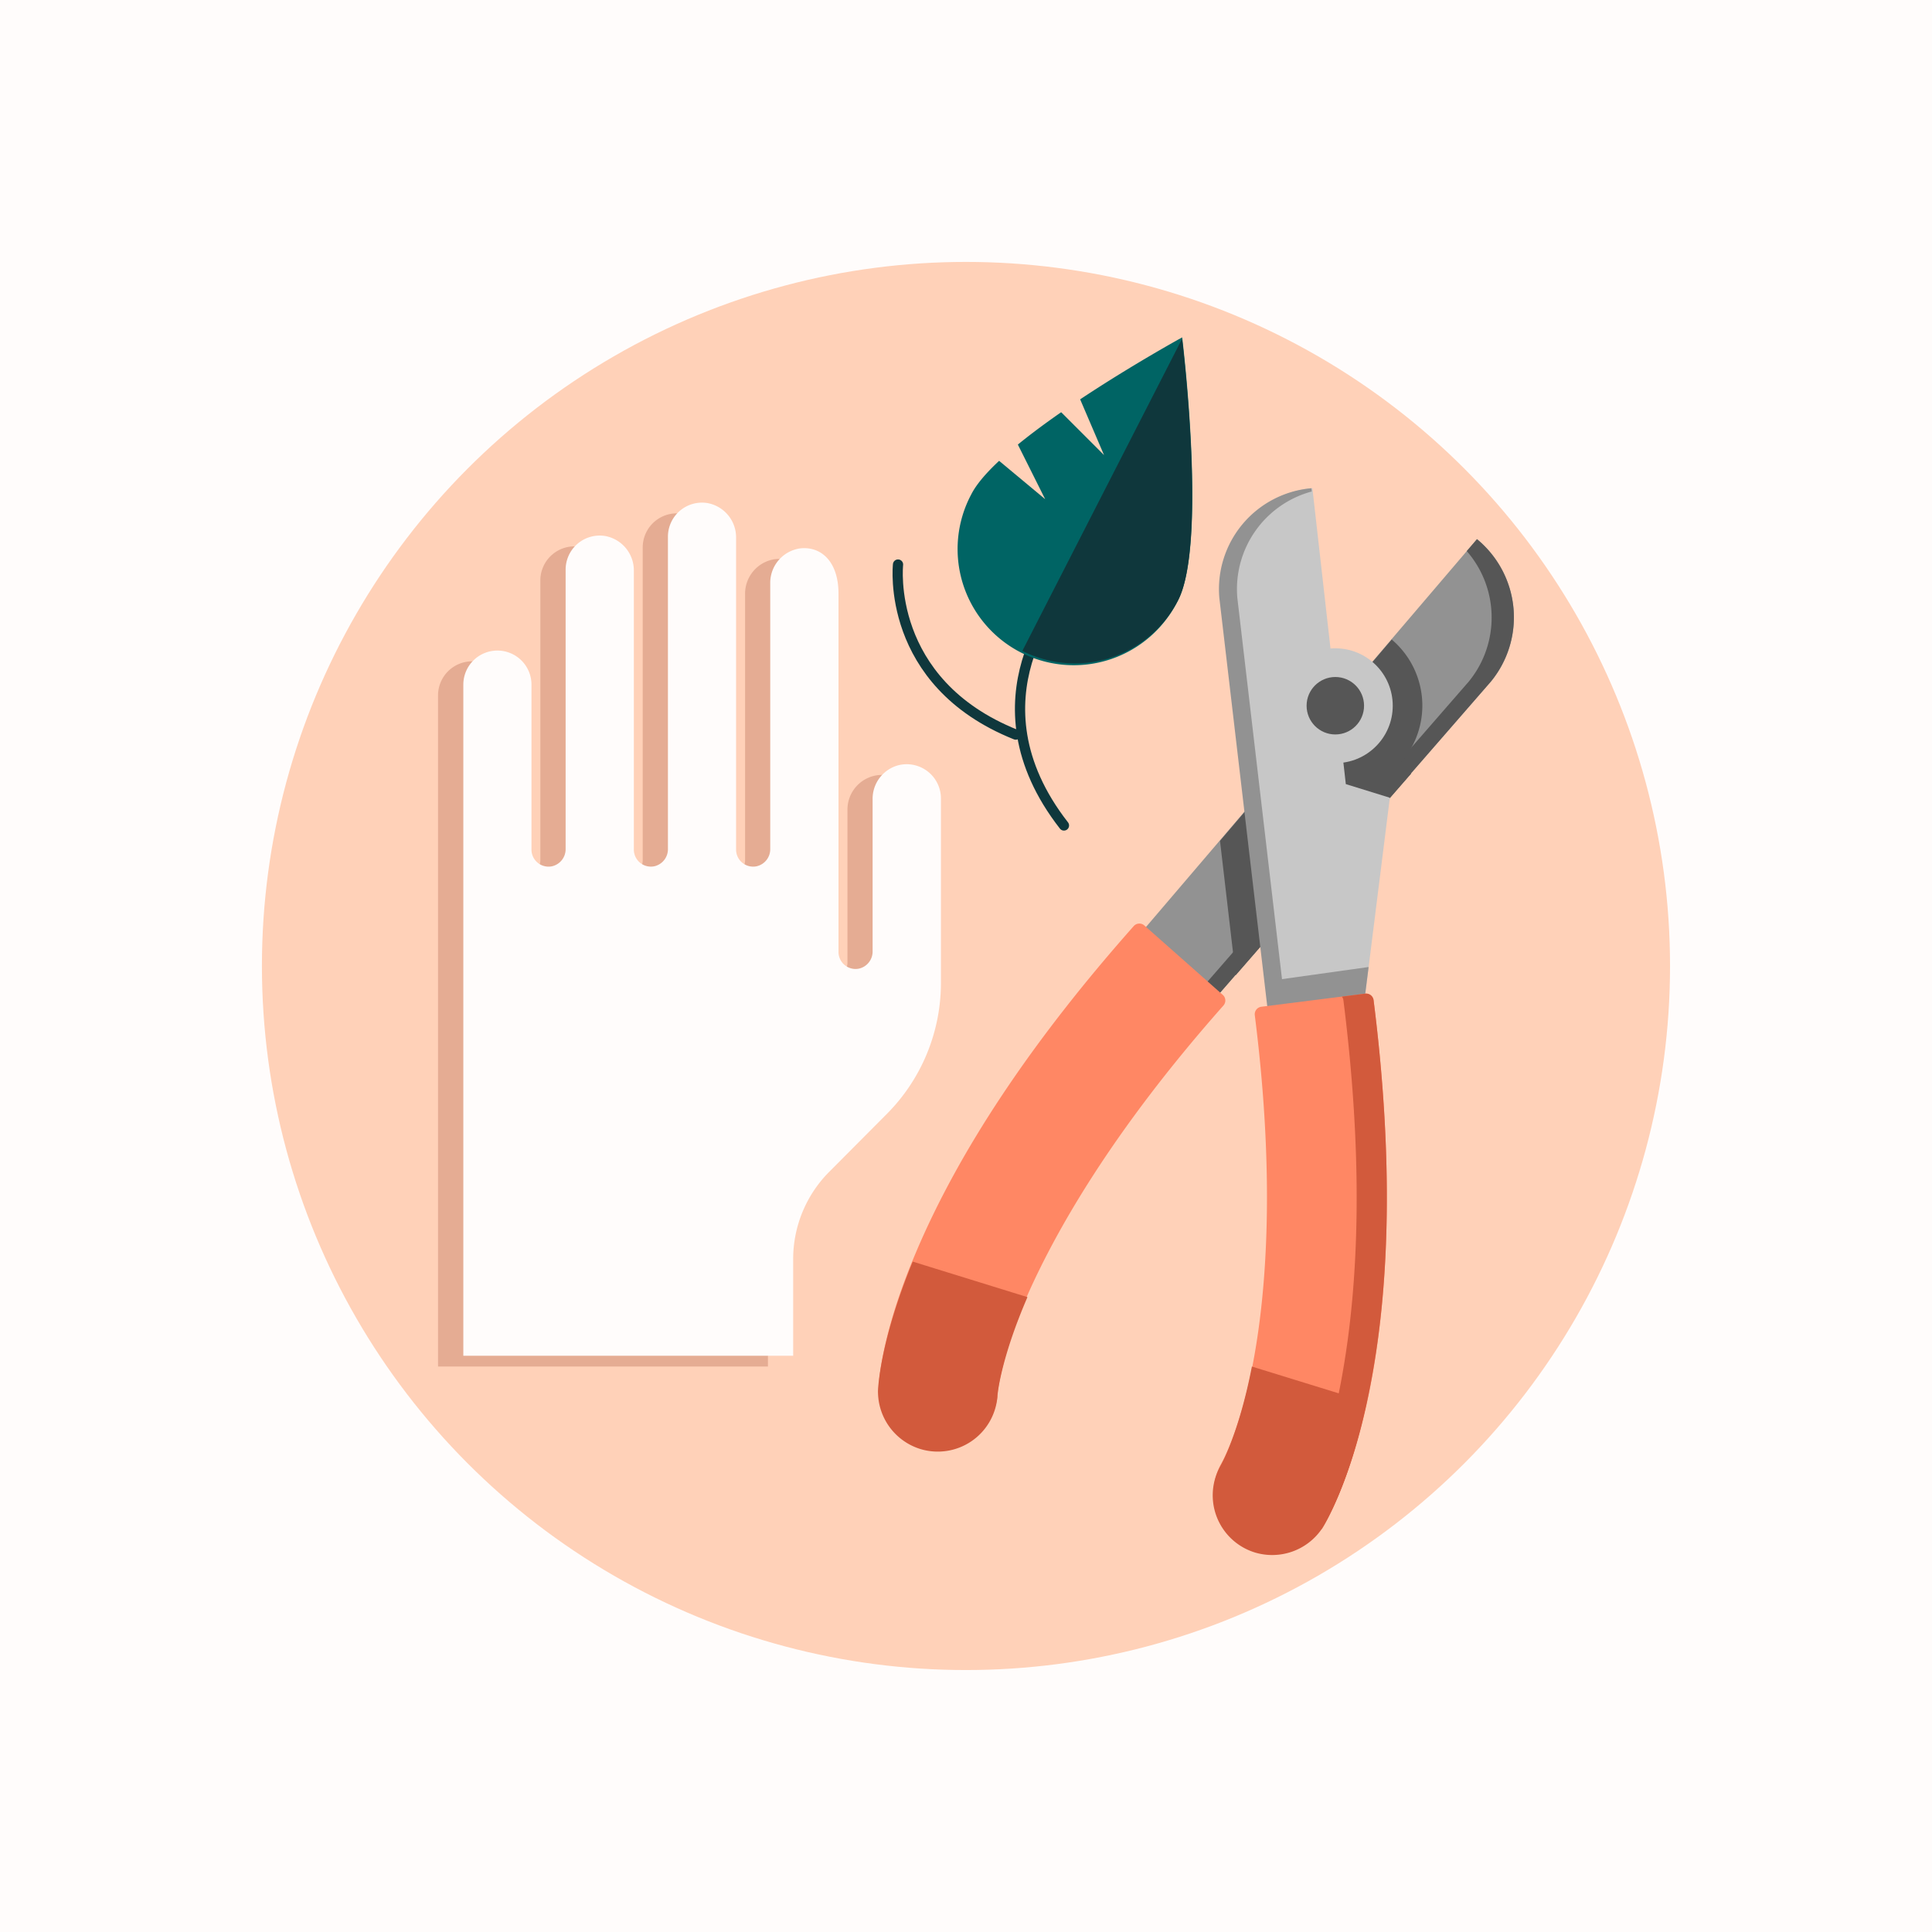<svg xmlns="http://www.w3.org/2000/svg" viewBox="0 0 566.93 566.93"><defs><style>.cls-1{fill:#FFFCFB;}.cls-2{fill:#ffd1b8;}.cls-3{fill:#e5ac93;}.cls-4{fill:none;stroke:#0f373c;stroke-linecap:round;stroke-linejoin:round;stroke-width:3px;}.cls-5{fill:#929292;}.cls-6{fill:#565656;}.cls-7{fill:#ff8764;}.cls-8{fill:#d25a3c;}.cls-9{fill:#c7c7c7;}.cls-10{fill:#006464;}.cls-11{fill:#0f373c;}</style></defs><g id="Tlo"><rect class="cls-1" width="566.93" height="566.93"/></g><g id="Ilustracja"><circle class="cls-2" cx="283.46" cy="283.46" r="206.6"/><path class="cls-3" d="M256.3,227.71a10.18,10.18,0,0,0-7.62,10v44.58a5.14,5.14,0,0,1-3.94,5.1,5,5,0,0,1-6.07-4.89V177.36c0-9.54-5.25-14-11.33-13.27a10.23,10.23,0,0,0-8.7,10.27v77.89a5.14,5.14,0,0,1-3.94,5.1,5,5,0,0,1-6.07-4.89V161a10.25,10.25,0,0,0-8.47-10.24,10,10,0,0,0-11.56,9.9v91.58a5.14,5.14,0,0,1-3.94,5.1,5,5,0,0,1-6.07-4.89V170.68a10.25,10.25,0,0,0-8.47-10.23,10,10,0,0,0-11.56,9.89v81.91a5.14,5.14,0,0,1-3.94,5.1,5,5,0,0,1-6.08-4.89v-48.4a10,10,0,0,0-10-10h0a10,10,0,0,0-10,10V401h96.8V372.64A36.32,36.32,0,0,1,236,347l16.78-16.78a54.52,54.52,0,0,0,16-38.57V237.44A10,10,0,0,0,256.3,227.71Z"/><path class="cls-1" d="M263.68,224.54a10.19,10.19,0,0,0-7.62,10v44.58a5.14,5.14,0,0,1-3.94,5.1,5,5,0,0,1-6.07-4.89V174.19c0-9.54-5.25-14-11.33-13.26a10.22,10.22,0,0,0-8.7,10.26v77.9a5.14,5.14,0,0,1-3.94,5.1A5,5,0,0,1,216,249.3V157.84a10.24,10.24,0,0,0-8.46-10.23A10,10,0,0,0,196,157.5v91.59a5.14,5.14,0,0,1-3.94,5.1A5,5,0,0,1,186,249.3V167.52a10.26,10.26,0,0,0-8.46-10.24,10,10,0,0,0-11.56,9.9v81.91a5.15,5.15,0,0,1-3.94,5.1,5,5,0,0,1-6.08-4.89V200.9a10,10,0,0,0-10-10h0a10,10,0,0,0-10,10V397.83h96.79V369.48a36.33,36.33,0,0,1,10.64-25.68L260.11,327a54.54,54.54,0,0,0,16-38.57V234.28A10.05,10.05,0,0,0,263.68,224.54Z"/><path class="cls-4" d="M312.21,174.12s-29,30.94,0,68.11"/><path class="cls-5" d="M356.4,293.15l-21.25-19.8,98.26-115.14h0A29.7,29.7,0,0,1,437.49,200Z"/><path class="cls-6" d="M433.41,158.21l-3,3.5A29.68,29.68,0,0,1,431,200l-78.16,89.76,3.61,3.36L437.49,200A29.7,29.7,0,0,0,433.41,158.21Z"/><path class="cls-7" d="M359,295.07a2.21,2.21,0,0,0-.19-3.14l-23-20.35a2.21,2.21,0,0,0-3.14.19c-29.84,33.65-51.4,66-64.11,96.26-10,23.72-10.72,37.84-10.78,39.37a3,3,0,0,0,0,.43,17.67,17.67,0,0,0,12.32,16.61h0a17.56,17.56,0,0,0,22.67-15.32.85.85,0,0,0,0-.23c0-.11.84-10.75,9.06-29.58C309.87,361.38,326.12,332.21,359,295.07Z"/><path class="cls-6" d="M362.6,286.18,414.11,227l-4.72-1.46a25.41,25.41,0,0,0-1-37.88L358,246.74Z"/><path class="cls-8" d="M267.84,370.21c-9.4,22.84-10.15,36.44-10.2,37.94a3.11,3.11,0,0,0,0,.43A17.64,17.64,0,0,0,270,425.18l0,0a17.56,17.56,0,0,0,22.68-15.32l0-.23c0-.11.83-10.55,8.82-29Z"/><path class="cls-9" d="M407.84,234.09l-12.92-4-9.81-86.83a29.73,29.73,0,0,0-27,32.22L372.5,298.13l27.89-4.61Z"/><path class="cls-5" d="M363.09,175.49a29.69,29.69,0,0,1,21.83-31.27l-.11-.95a29.71,29.71,0,0,0-27,32.22L372.2,298.13l5.16-.85Z"/><circle class="cls-9" cx="391.84" cy="207.09" r="16.85"/><circle class="cls-6" cx="391.84" cy="207.09" r="8.43"/><polygon class="cls-5" points="371.31 288 401.61 283.76 400.38 293.52 372.5 298.13 371.31 288"/><path class="cls-7" d="M368.21,297.91a2.22,2.22,0,0,1,1.94-2.49l30.43-3.84a2.22,2.22,0,0,1,2.49,1.93c5.63,44.62,5.15,83.53-1.43,115.65-5.16,25.21-12.51,37.29-13.33,38.58a2.24,2.24,0,0,1-.27.34,17.65,17.65,0,0,1-19.54,6.75h0a17.54,17.54,0,0,1-10.07-25.45,2,2,0,0,1,.1-.21c.06-.09,5.38-9.34,9.22-29.53C371.37,380.4,374.43,347.15,368.21,297.91Z"/><path class="cls-8" d="M403.07,293.51a2.22,2.22,0,0,0-2.49-1.93l-6.82.86a2.23,2.23,0,0,1,.45,1.07c5.63,44.62,5.15,83.53-1.43,115.65-5.16,25.21-12.51,37.29-13.33,38.58a2.24,2.24,0,0,1-.27.34,17.59,17.59,0,0,1-10,6.93A17.65,17.65,0,0,0,388,448.08a2.24,2.24,0,0,0,.27-.34c.82-1.29,8.17-13.37,13.33-38.58C408.22,377,408.7,338.13,403.07,293.51Z"/><path class="cls-8" d="M358.26,429.91l-.11.21a18.17,18.17,0,0,0-1.52,3.54,17.56,17.56,0,0,0,11.59,21.9l0,0a17.66,17.66,0,0,0,19.54-6.75,2.24,2.24,0,0,0,.27-.34c.8-1.27,7.86-12.91,13-37.08L367.36,401C363.53,420.74,358.32,429.82,358.26,429.91Z"/><path class="cls-10" d="M345.73,176.06A34.09,34.09,0,1,1,285.05,145c8.58-16.76,61.85-46,61.85-46S354.31,159.3,345.73,176.06Z"/><path class="cls-11" d="M346.87,99.42,300,191a34.07,34.07,0,0,0,45.72-14.87C353.91,160.07,347.4,103.83,346.87,99.42Z"/><path class="cls-4" d="M263.52,165.66s-3.84,34.54,34.55,49.9"/><polygon class="cls-2" points="311.02 103.32 323.97 133.54 298.07 107.64 293.75 120.59 306.7 146.49 280.8 124.91 298.07 99 311.02 103.32"/></g></svg>